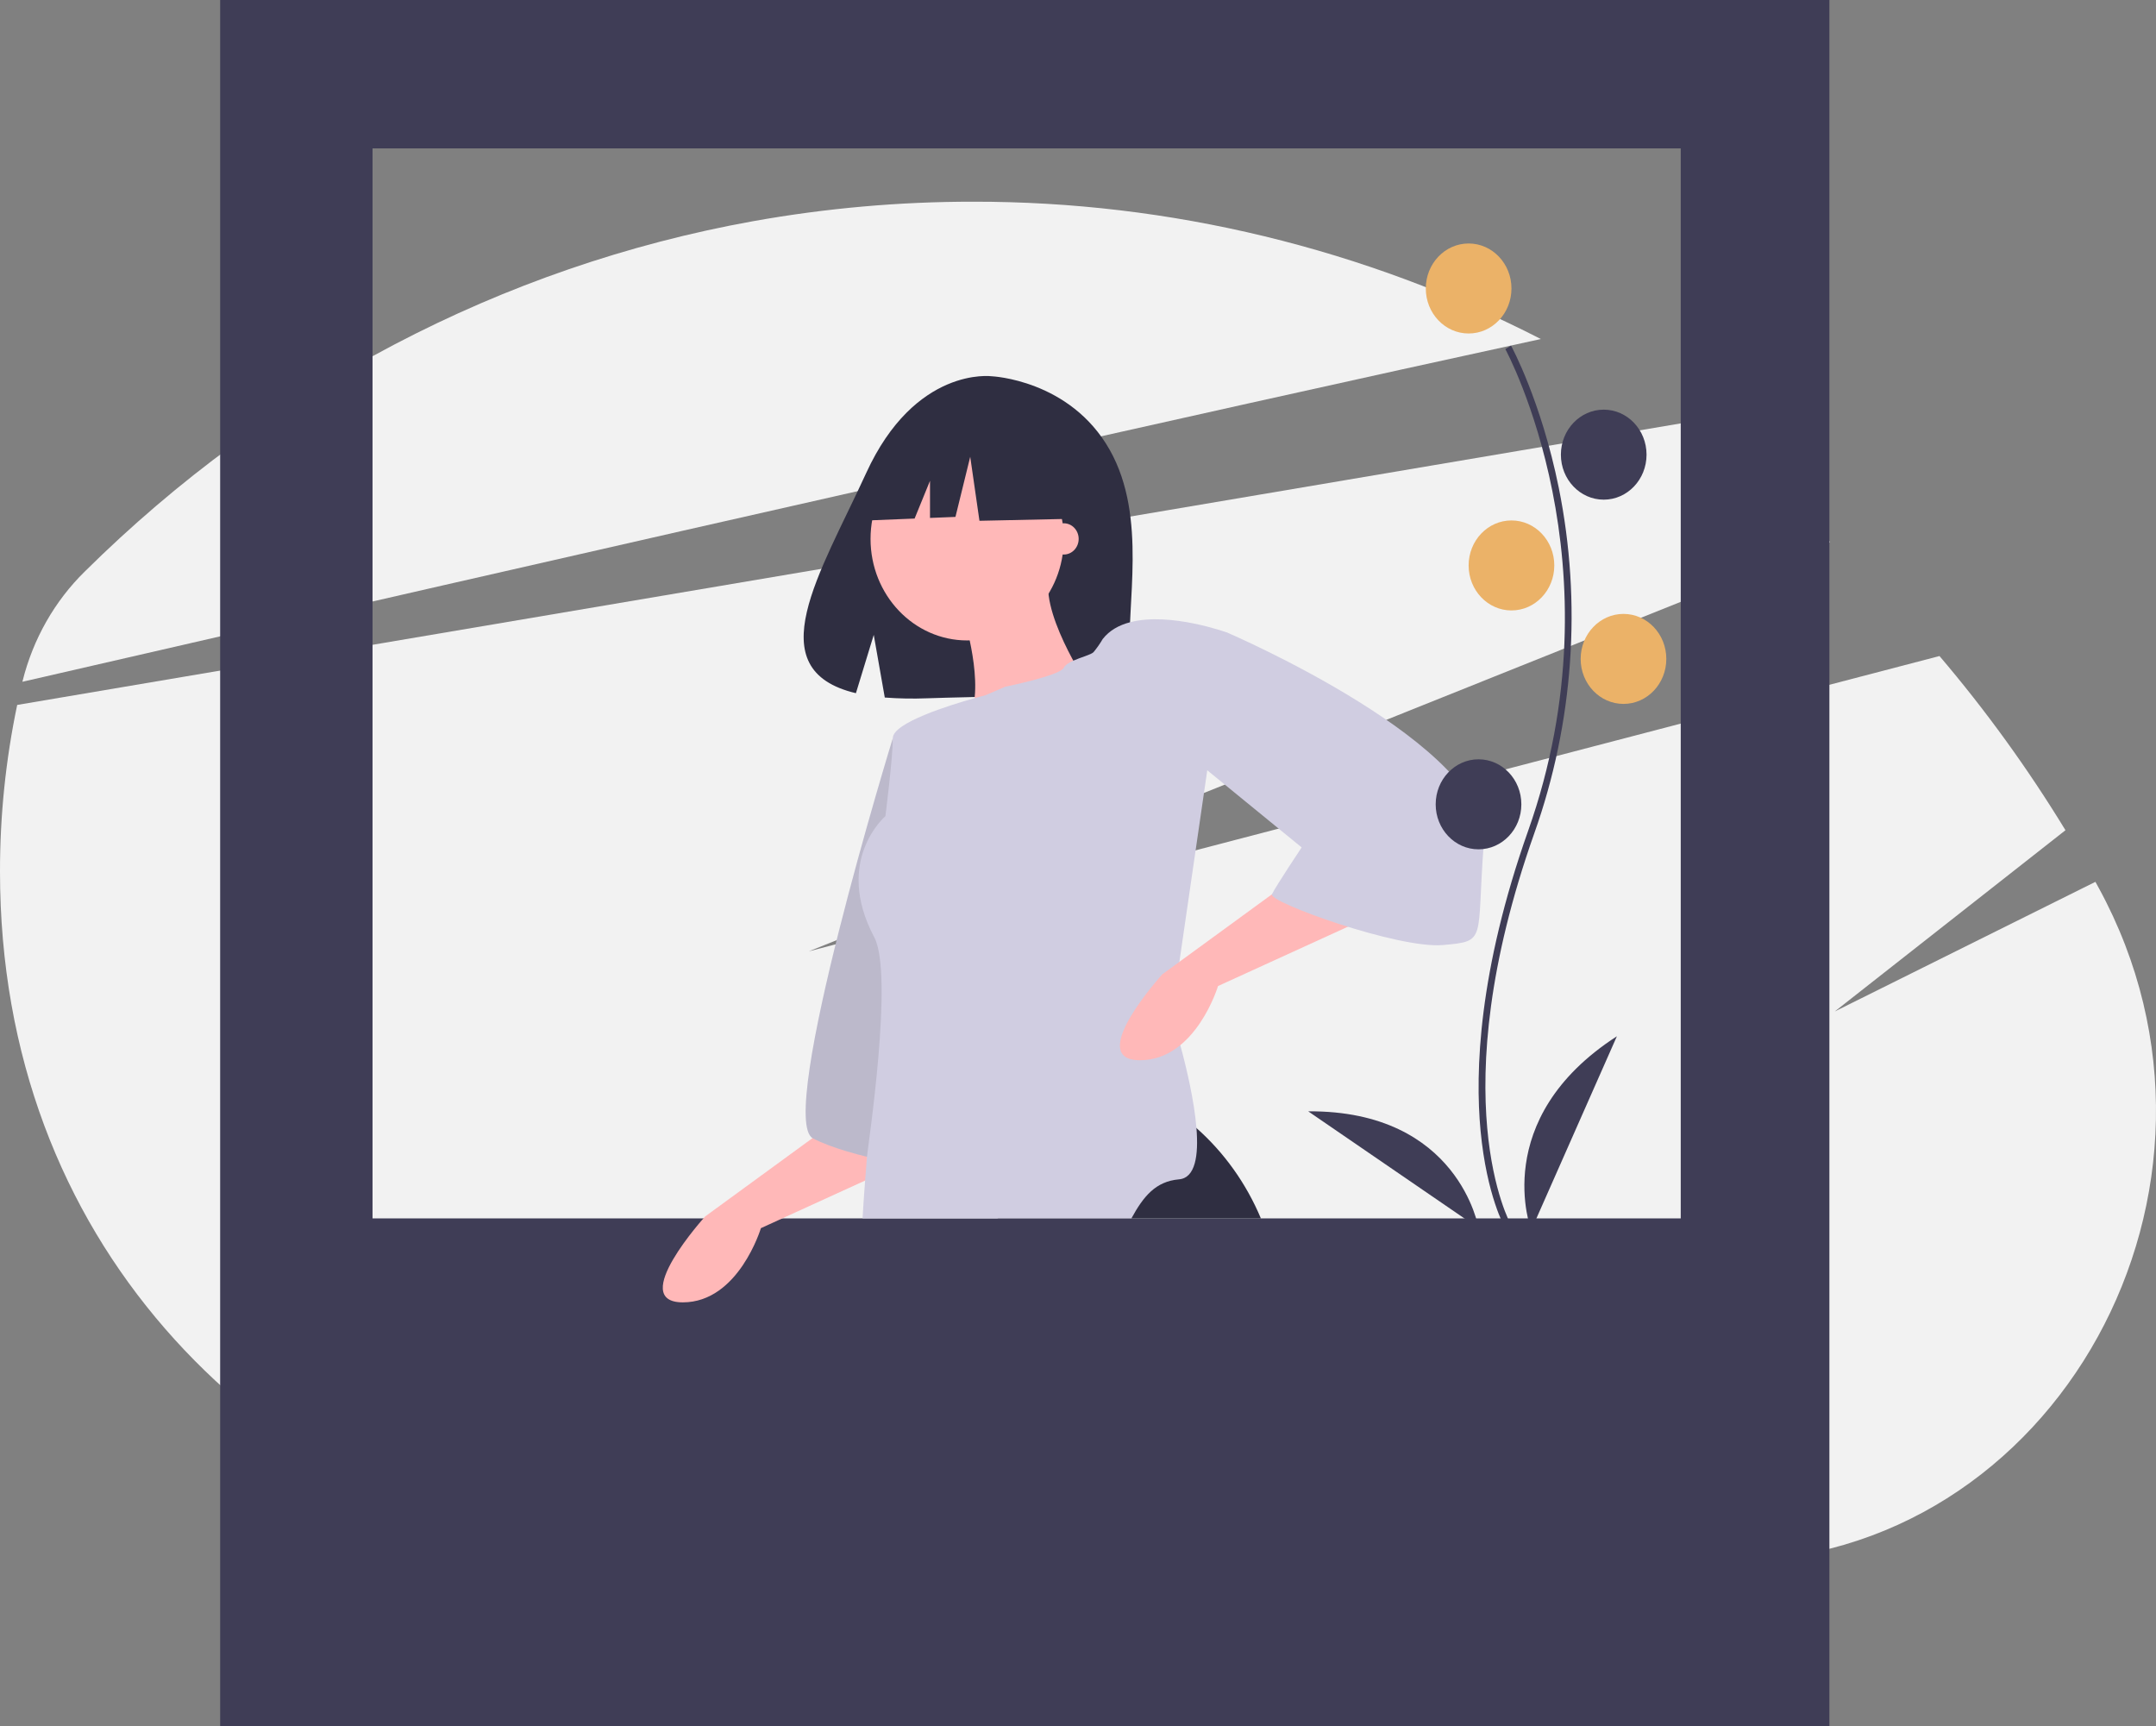 <svg width="466" height="373" viewBox="0 0 466 373" fill="none" xmlns="http://www.w3.org/2000/svg">
<rect x="0" y="0" width="466" height="373" fill="#808080" stroke="none"/>
<g clip-path="url(#clip0)">
<path d="M373.306 337.415H121.323C54.539 321.878 -4.76539e-06 268.363 -4.76539e-06 188.335C-0.01 176.229 1.236 164.158 3.716 152.336L206.825 117.966L363.512 91.453C374.768 99.189 385.48 107.767 395.563 117.119L245.584 177.221L174.832 205.576L254.288 184.829L419.202 141.769C429.221 153.532 438.326 166.119 446.431 179.41L396.559 218.582L452.905 190.565C453.144 190.996 453.381 191.429 453.617 191.863C488.97 256.672 444.409 337.415 373.306 337.415Z" fill="#F2F2F2"/>
<path d="M333.039 73.263C294.897 81.539 248.003 91.999 199.788 102.873C130.075 118.599 57.604 135.197 4.842 147.331L4.877 147.187C7.139 138.104 11.81 129.884 18.348 123.483C58.355 83.879 108.592 57.553 162.773 47.801H162.777C178.473 44.99 194.367 43.58 210.289 43.587C252.823 43.523 294.809 53.674 333.039 73.263Z" fill="#F2F2F2"/>
<path d="M47.585 0V373H395.407V0H47.585ZM363.276 263.294H80.52V32.068H363.276V263.294Z" fill="#3F3D56"/>
<path d="M239.87 97.239C231.295 82.018 214.331 81.308 214.331 81.308C214.331 81.308 197.8 79.088 187.195 102.27C177.311 123.877 163.67 144.739 184.999 149.798L188.852 137.2L191.238 150.736C194.275 150.965 197.321 151.02 200.364 150.899C223.206 150.125 244.96 151.126 244.259 142.515C243.328 131.068 248.121 111.885 239.87 97.239Z" fill="#2F2E41"/>
<path d="M181.332 241.775L152.414 262.872C152.414 262.872 135.545 281.438 147.594 281.438C159.644 281.438 164.463 265.404 164.463 265.404L201.414 248.526L181.332 241.775Z" fill="#FFB8B8"/>
<path d="M192.98 159.495C192.98 159.495 167.676 241.775 175.709 245.994C183.742 250.214 201.414 252.745 201.414 252.745L192.98 159.495Z" fill="#D0CDE1"/>
<path opacity="0.1" d="M192.98 159.495C192.98 159.495 167.676 241.775 175.709 245.994C183.742 250.214 201.414 252.745 201.414 252.745L192.98 159.495Z" fill="black"/>
<path d="M272.529 263.294H215.568L256.038 241.775C256.93 242.383 257.786 243.048 258.6 243.766C264.601 249.073 269.366 255.753 272.529 263.294Z" fill="#2F2E41"/>
<path d="M209.046 138.398C220.58 138.398 229.931 128.575 229.931 116.457C229.931 104.339 220.58 94.516 209.046 94.516C197.511 94.516 188.16 104.339 188.16 116.457C188.16 128.575 197.511 138.398 209.046 138.398Z" fill="#FFB8B8"/>
<path d="M208.644 134.601C208.644 134.601 213.464 150.635 208.644 156.542C203.824 162.449 235.152 148.103 235.152 148.103C235.152 148.103 223.906 131.225 227.119 123.63L208.644 134.601Z" fill="#FFB8B8"/>
<path d="M254.913 207.859L253.226 219.412C253.226 219.412 254.078 222.036 255.114 225.859C256.463 230.846 258.126 237.876 258.6 243.766C259.09 249.741 258.351 254.551 254.833 254.855C249.788 255.294 247.161 258.509 244.543 263.294H186.433C186.586 260.661 186.77 257.927 186.987 255.117C187.108 253.429 187.242 251.719 187.389 249.986C187.55 247.994 193.242 210.585 188.963 202.534C180.13 185.91 191.373 176.373 191.373 176.373C191.373 176.373 192.98 163.715 192.98 159.495C192.98 156.187 205.318 152.364 210.652 150.862C210.998 150.77 211.303 150.677 211.584 150.609C212.508 150.356 213.062 150.213 213.062 150.213L217.279 148.398C217.279 148.398 229.128 145.993 229.931 144.305C230.22 143.698 231.031 143.2 231.987 142.769C233.682 142.01 235.843 141.47 236.357 140.93C237.091 140.043 237.755 139.095 238.341 138.094C239.803 136.212 241.892 135.082 244.254 134.466C252.881 132.179 265.275 136.71 265.275 136.71L260.938 166.457L254.913 207.859Z" fill="#D0CDE1"/>
<path d="M280.136 189.454L251.218 210.551C251.218 210.551 234.349 229.117 246.398 229.117C258.448 229.117 263.267 213.083 263.267 213.083L300.218 196.205L280.136 189.454Z" fill="#FFB8B8"/>
<path d="M230.456 95.772L213.696 86.549L203.181 88.263C199.456 88.87 195.99 90.64 193.235 93.342C190.48 96.045 188.561 99.555 187.729 103.417L185.762 112.541L197.683 112.059L201.013 103.896V111.924L206.513 111.702L209.705 98.706L211.701 112.541L231.254 112.121L230.456 95.772Z" fill="#2F2E41"/>
<path d="M259.652 138.398L265.275 136.71C265.275 136.71 322.309 161.183 320.702 182.281C319.095 203.378 321.505 203.378 311.866 204.222C302.226 205.066 274.112 194.939 274.915 193.251C275.718 191.563 281.341 183.124 281.341 183.124L259.652 165.403V138.398Z" fill="#D0CDE1"/>
<path d="M229.931 119.833C231.705 119.833 233.144 118.321 233.144 116.457C233.144 114.593 231.705 113.082 229.931 113.082C228.156 113.082 226.718 114.593 226.718 116.457C226.718 118.321 228.156 119.833 229.931 119.833Z" fill="#FFB8B8"/>
<path d="M325.369 265.472C325.206 265.191 321.352 258.432 320.016 244.396C318.791 231.518 319.579 209.813 330.294 179.535C350.594 122.176 325.616 75.896 325.361 75.435L326.593 74.684C326.658 74.8 333.103 86.6 336.911 105.389C341.942 130.3 340.11 156.201 331.63 180.057C311.365 237.318 326.43 264.425 326.585 264.692L325.369 265.472Z" fill="#3F3D56"/>
<path d="M317.432 72.067C322.544 72.067 326.689 67.713 326.689 62.341C326.689 56.97 322.544 52.616 317.432 52.616C312.319 52.616 308.174 56.97 308.174 62.341C308.174 67.713 312.319 72.067 317.432 72.067Z" fill="#EBB268"/>
<path d="M346.629 107.976C351.741 107.976 355.886 103.622 355.886 98.251C355.886 92.88 351.741 88.525 346.629 88.525C341.516 88.525 337.371 92.88 337.371 98.251C337.371 103.622 341.516 107.976 346.629 107.976Z" fill="#3F3D56"/>
<path d="M326.689 131.916C331.802 131.916 335.947 127.562 335.947 122.191C335.947 116.819 331.802 112.465 326.689 112.465C321.576 112.465 317.432 116.819 317.432 122.191C317.432 127.562 321.576 131.916 326.689 131.916Z" fill="#EBB268"/>
<path d="M350.901 152.115C356.014 152.115 360.159 147.761 360.159 142.39C360.159 137.019 356.014 132.664 350.901 132.664C345.789 132.664 341.644 137.019 341.644 142.39C341.644 147.761 345.789 152.115 350.901 152.115Z" fill="#EBB268"/>
<path d="M319.568 183.537C324.681 183.537 328.826 179.182 328.826 173.811C328.826 168.44 324.681 164.085 319.568 164.085C314.455 164.085 310.31 168.44 310.31 173.811C310.31 179.182 314.455 183.537 319.568 183.537Z" fill="#3F3D56"/>
<path d="M330.962 265.829C330.962 265.829 321.704 241.89 349.477 223.935L330.962 265.829Z" fill="#3F3D56"/>
<path d="M319.577 265.395C319.577 265.395 315.363 239.937 282.754 240.155L319.577 265.395Z" fill="#3F3D56"/>
</g>
<defs>
<clipPath id="clip0">
<rect width="466" height="373" fill="white"/>
</clipPath>
</defs>
</svg>

